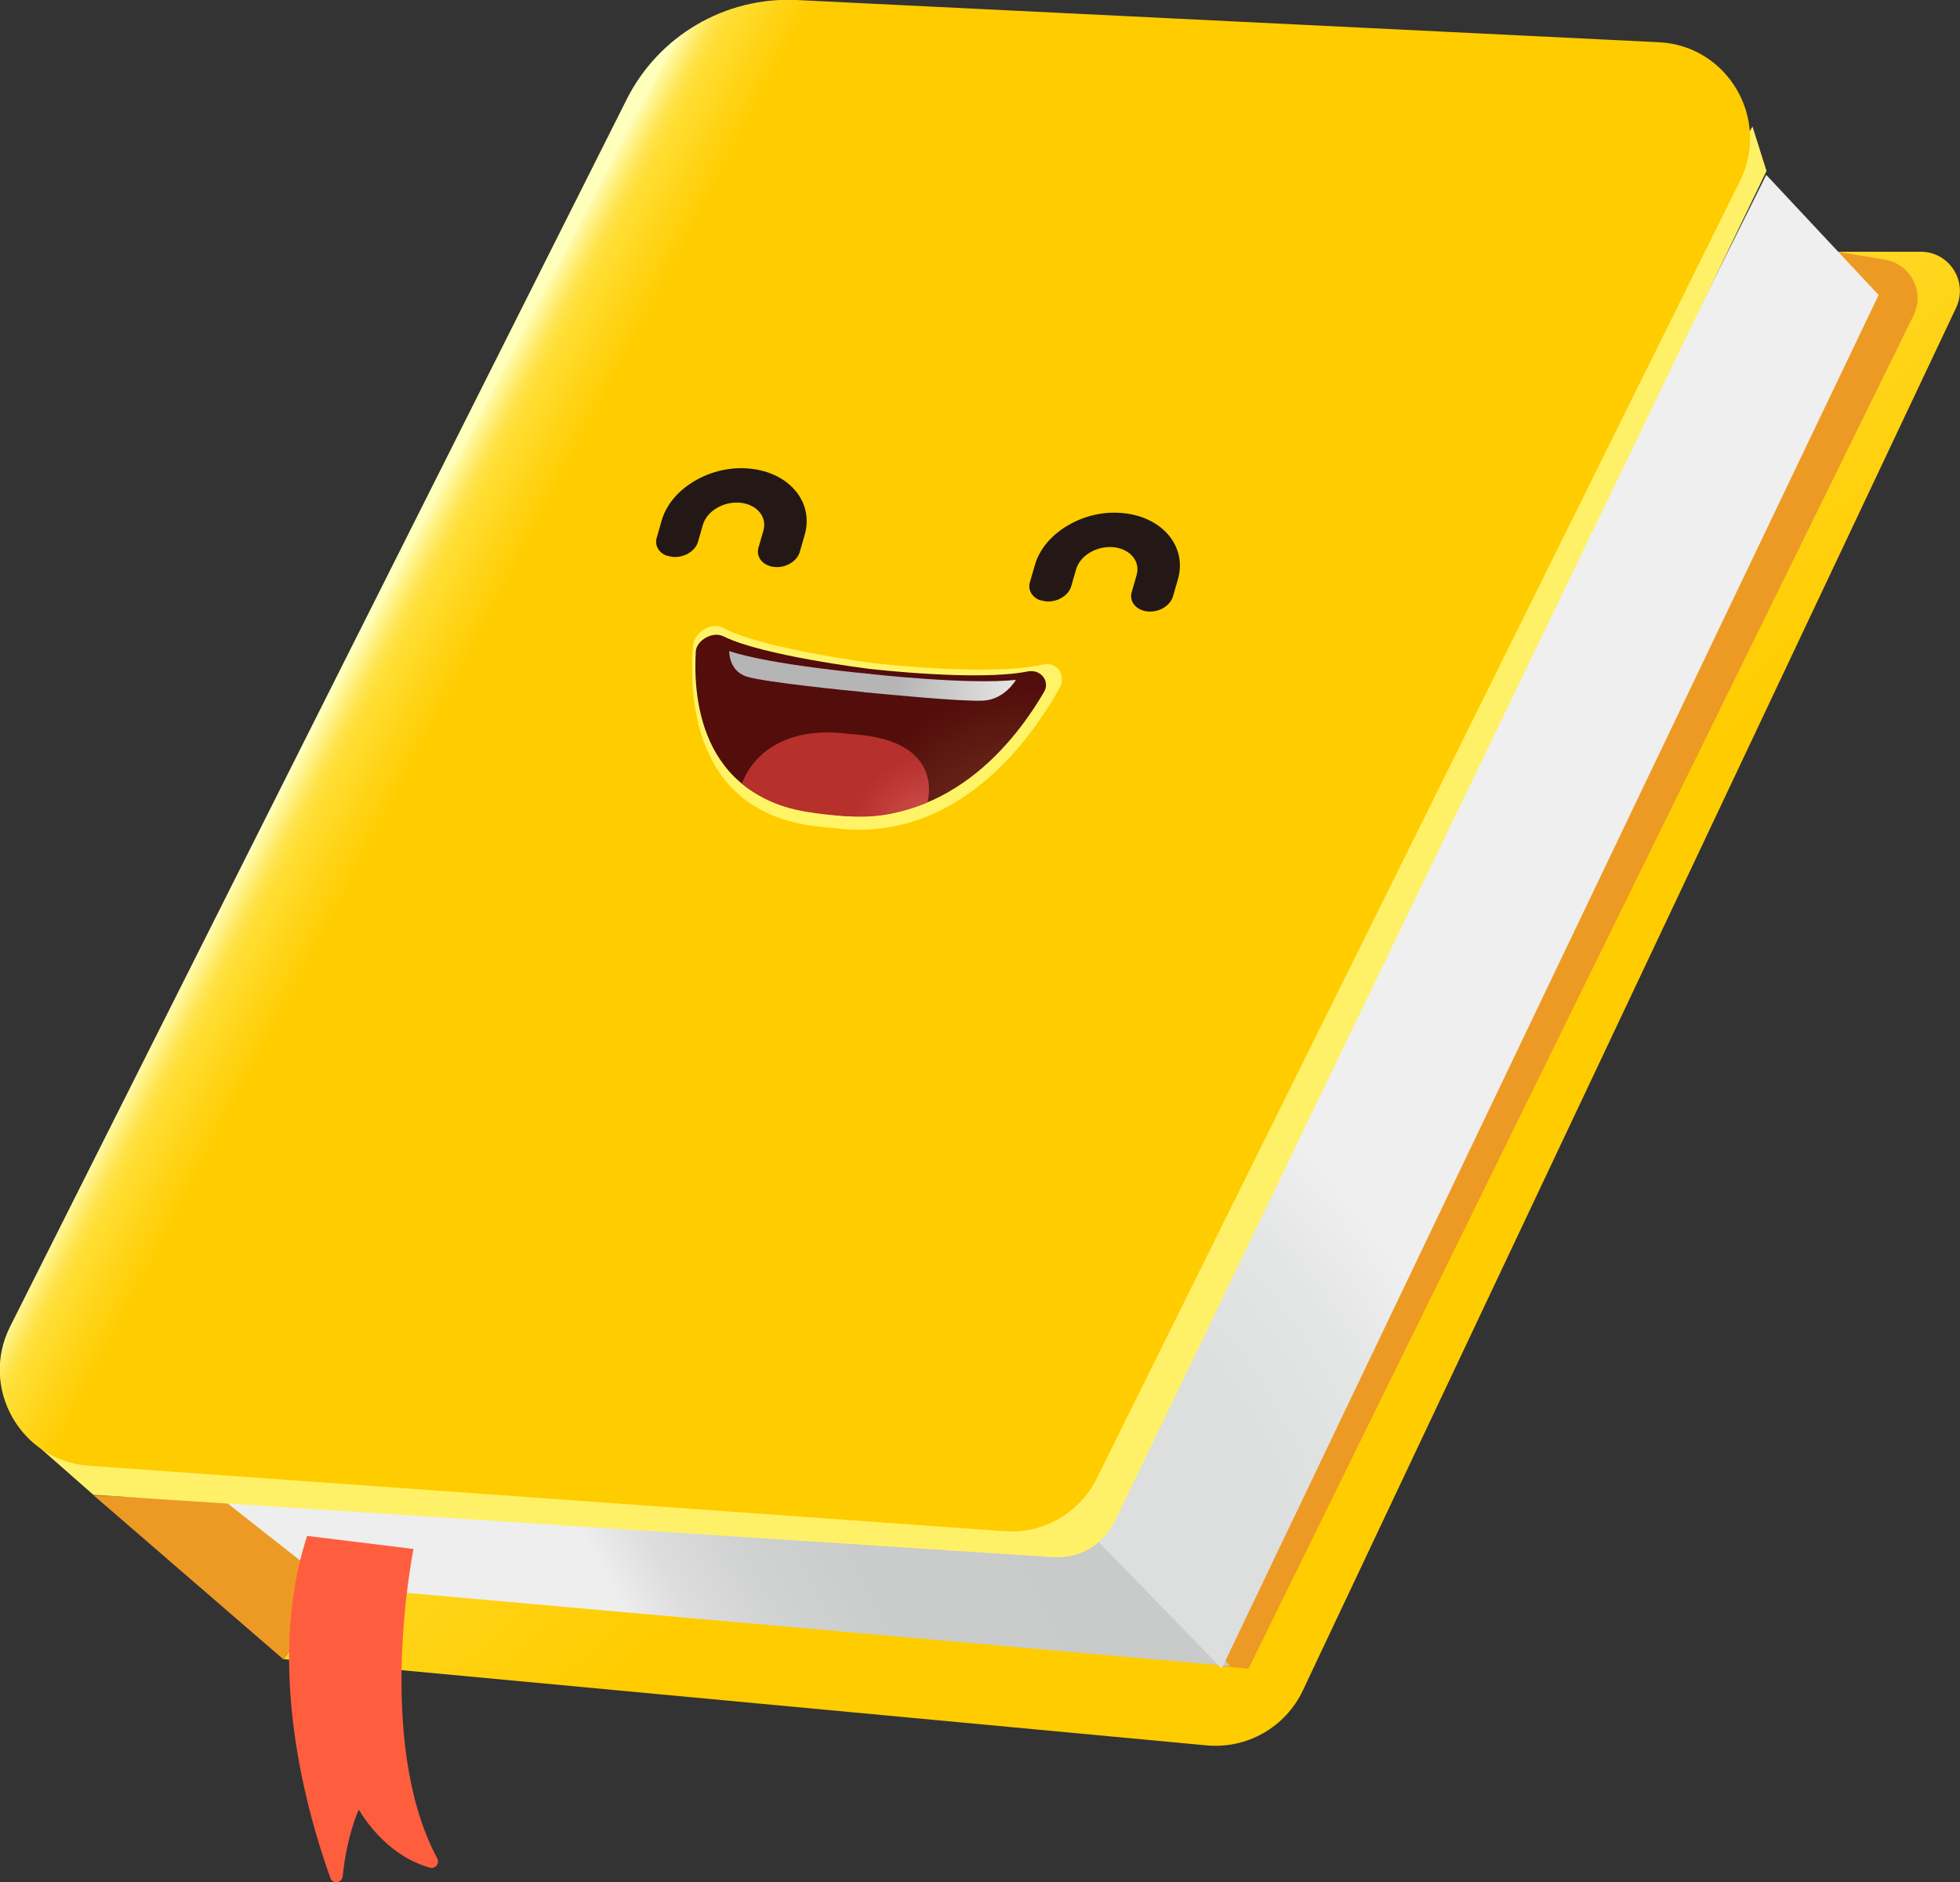<svg width="150" height="144" viewBox="0 0 150 144" fill="none" xmlns="http://www.w3.org/2000/svg">
<rect x="0" y="0" width="150" height="144" fill="#333333" stroke="none"/>
<g id="book_y" clip-path="url(#clip0_563_3720)">
<g id="Group">
<path id="Vector" d="M25.477 121.374L94.512 126.591L140.611 19.262H147.027C149.21 19.281 150.64 21.568 149.699 23.553L99.705 129.35C98.369 132.167 95.434 133.83 92.348 133.547L21.713 126.95L25.495 121.374H25.477Z" fill="url(#paint0_linear_563_3720)"/>
<path id="Vector_2" d="M18.289 114.947L25.477 121.374L21.695 126.969L7.169 114.417L18.289 114.947Z" fill="#ED9A25"/>
<path id="Vector_3" d="M93.327 127.46L95.547 127.687L146.444 24.139C147.328 22.343 146.237 20.207 144.261 19.867L140.611 19.262L93.308 127.441L93.327 127.46Z" fill="#ED9A25"/>
<path id="Vector_4" d="M25.477 121.374L94.117 127.479L84.464 115.986L17.405 115.022L25.477 121.374Z" fill="url(#paint1_linear_563_3720)"/>
<path id="Vector_5" d="M93.496 127.668L143.772 22.57L135.173 13.383L83.335 117.215L93.496 127.668Z" fill="url(#paint2_radial_563_3720)"/>
<path id="Vector_6" d="M134.119 9.678L135.192 13.081L85.33 116.383C84.445 118.198 82.564 119.294 80.57 119.143L7.15 114.38L3.105 110.826L79.121 106.63L134.119 9.678Z" fill="#FFF167"/>
<path id="Vector_7" d="M133.16 13.855L83.938 113.113C82.62 115.778 79.817 117.385 76.863 117.158L6.793 112.149C1.581 111.771 -1.581 106.195 0.771 101.507L47.943 7.637C50.389 2.741 55.488 -0.246 60.945 -7.54865e-05L126.969 3.232C132.238 3.497 135.512 9.111 133.16 13.855Z" fill="url(#paint3_linear_563_3720)"/>
</g>
<g id="Group_2">
<path id="Vector_8" d="M79.61 45.914C79.742 45.952 79.873 45.99 80.024 46.009C80.908 46.103 81.774 45.574 81.981 44.856L82.357 43.552C82.507 43.041 82.884 42.588 83.43 42.266C83.975 41.945 84.615 41.813 85.217 41.869C86.496 42.002 87.287 42.947 86.986 44.005L86.609 45.31C86.402 46.028 86.948 46.69 87.814 46.784C88.698 46.879 89.563 46.349 89.77 45.631L90.147 44.327C90.862 41.831 88.98 39.563 85.97 39.261C84.502 39.109 82.997 39.45 81.717 40.206C80.438 40.962 79.535 42.039 79.196 43.249L78.82 44.553C78.65 45.158 78.989 45.706 79.61 45.933V45.914Z" fill="url(#paint4_linear_563_3720)"/>
<path id="Vector_9" d="M51.047 42.512C51.179 42.55 51.311 42.588 51.461 42.607C52.346 42.701 53.211 42.172 53.418 41.454L53.794 40.149C53.945 39.639 54.321 39.185 54.867 38.864C55.413 38.543 56.052 38.41 56.654 38.467C57.934 38.599 58.724 39.544 58.423 40.603L58.047 41.907C57.84 42.626 58.386 43.287 59.251 43.382C60.135 43.476 61.001 42.947 61.208 42.229L61.584 40.924C62.299 38.429 60.418 36.161 57.407 35.858C55.94 35.707 54.434 36.047 53.155 36.803C51.875 37.56 50.972 38.637 50.633 39.847L50.257 41.151C50.088 41.756 50.426 42.304 51.047 42.531V42.512Z" fill="url(#paint5_linear_563_3720)"/>
<g id="Group_3">
<g id="Group_4">
<path id="Vector_10" d="M62.487 63.229C52.778 62.095 52.778 52.833 53.042 49.374C53.117 48.428 54.434 47.54 55.319 48.032C58.386 49.676 66.966 50.754 66.966 50.754L67.323 50.791C67.323 50.791 75.809 51.755 79.798 50.848C80.927 50.583 81.604 51.718 81.115 52.606C79.271 55.876 73.72 64.515 64.011 63.38" fill="#FFF467"/>
<path id="Vector_11" d="M62.468 62.189C53.249 61.112 53.079 52.833 53.249 49.846C53.286 49.033 54.509 48.258 55.375 48.693C58.329 50.167 66.476 51.169 66.476 51.169L66.815 51.207C66.815 51.207 74.887 52.133 78.631 51.377C79.685 51.169 80.362 52.152 79.911 52.927C78.255 55.763 73.137 63.437 63.917 62.359" fill="url(#paint6_radial_563_3720)"/>
</g>
<path id="Vector_12" d="M56.786 59.959C56.786 59.959 58.009 55.687 64.087 56.065L65.272 56.179H65.385L66.345 56.292C72.29 57.124 70.973 61.396 70.973 61.396C67.85 62.662 66.025 62.587 63.391 62.341C61.076 62.076 59.006 61.755 56.805 59.959H56.786Z" fill="url(#paint7_radial_563_3720)"/>
<g id="Group_5">
<path id="Vector_13" d="M77.747 52.02C77.747 52.02 76.9 53.513 75.263 53.608C73.626 53.702 67.568 53.097 66.119 52.965L66.552 51.566C66.552 51.566 74.134 52.417 77.747 52.02Z" fill="url(#paint8_radial_563_3720)"/>
<path id="Vector_14" d="M55.808 49.809C55.808 49.809 55.751 51.377 57.219 51.793C58.687 52.209 64.764 52.833 66.213 52.965L66.608 51.566C66.608 51.566 58.969 50.886 55.789 49.809H55.808Z" fill="url(#paint9_radial_563_3720)"/>
</g>
</g>
</g>
<path id="Vector_15" d="M23.501 117.518L31.648 118.519C31.648 118.519 28.657 133.188 33.455 142.185C33.661 142.582 33.323 143.017 32.909 142.904C31.592 142.545 29.315 141.486 27.452 138.462C27.452 138.462 26.53 140.465 26.229 143.565C26.173 144.076 25.458 144.189 25.288 143.698C23.595 139.01 20.227 127.536 23.501 117.536V117.518Z" fill="#FF5E3E"/>
</g>
<defs>
<linearGradient id="paint0_linear_563_3720" x1="59.803" y1="42.844" x2="96.788" y2="86.77" gradientUnits="userSpaceOnUse">
<stop offset="0.14" stop-color="#FFFFBC"/>
<stop offset="0.18" stop-color="#FFF8A2"/>
<stop offset="0.27" stop-color="#FFED72"/>
<stop offset="0.35" stop-color="#FFE44F"/>
<stop offset="0.42" stop-color="#FFDF3A"/>
<stop offset="0.46" stop-color="#FFDE33"/>
<stop offset="0.87" stop-color="#FFD00C"/>
<stop offset="1" stop-color="#FFCC00"/>
</linearGradient>
<linearGradient id="paint1_linear_563_3720" x1="28.344" y1="135.836" x2="83.309" y2="106.941" gradientUnits="userSpaceOnUse">
<stop offset="0.37" stop-color="#EEEEEE"/>
<stop offset="0.44" stop-color="#DDDDDD"/>
<stop offset="0.53" stop-color="#D1D2D2"/>
<stop offset="0.66" stop-color="#CACBCB"/>
<stop offset="1" stop-color="#C9CACA"/>
</linearGradient>
<radialGradient id="paint2_radial_563_3720" cx="0" cy="0" r="1" gradientUnits="userSpaceOnUse" gradientTransform="translate(58.24 129.722) rotate(-27.949) scale(89.051 89.282)">
<stop offset="0.13" stop-color="#DCDDDD"/>
<stop offset="0.46" stop-color="#DDDEDE"/>
<stop offset="0.58" stop-color="#E4E5E5"/>
<stop offset="0.66" stop-color="#EFEFEF"/>
</radialGradient>
<linearGradient id="paint3_linear_563_3720" x1="31.323" y1="38.898" x2="39.718" y2="43.287" gradientUnits="userSpaceOnUse">
<stop offset="0.14" stop-color="#FFFFBC"/>
<stop offset="0.18" stop-color="#FFF8A2"/>
<stop offset="0.27" stop-color="#FFED72"/>
<stop offset="0.35" stop-color="#FFE44F"/>
<stop offset="0.42" stop-color="#FFDF3A"/>
<stop offset="0.46" stop-color="#FFDE33"/>
<stop offset="0.87" stop-color="#FFD00C"/>
<stop offset="1" stop-color="#FFCC00"/>
</linearGradient>
<linearGradient id="paint4_linear_563_3720" x1="85.045" y1="19.534" x2="84.724" y2="35.007" gradientUnits="userSpaceOnUse">
<stop offset="0.09" stop-color="#231815"/>
<stop offset="0.21" stop-color="#2A201E"/>
<stop offset="0.41" stop-color="#3F3937"/>
<stop offset="0.61" stop-color="#595757"/>
<stop offset="0.69" stop-color="#514E4D"/>
<stop offset="0.82" stop-color="#3D3635"/>
<stop offset="0.95" stop-color="#231815"/>
</linearGradient>
<linearGradient id="paint5_linear_563_3720" x1="56.489" y1="16.141" x2="56.169" y2="31.614" gradientUnits="userSpaceOnUse">
<stop offset="0.09" stop-color="#231815"/>
<stop offset="0.21" stop-color="#2A201E"/>
<stop offset="0.41" stop-color="#3F3937"/>
<stop offset="0.61" stop-color="#595757"/>
<stop offset="0.69" stop-color="#514E4D"/>
<stop offset="0.82" stop-color="#3D3635"/>
<stop offset="0.95" stop-color="#231815"/>
</linearGradient>
<radialGradient id="paint6_radial_563_3720" cx="0" cy="0" r="1" gradientUnits="userSpaceOnUse" gradientTransform="translate(79.18 66.615) rotate(-174.254) scale(14.596 14.051)">
<stop offset="0.38" stop-color="#6E2E1D"/>
<stop offset="1" stop-color="#530D0B"/>
</radialGradient>
<radialGradient id="paint7_radial_563_3720" cx="0" cy="0" r="1" gradientUnits="userSpaceOnUse" gradientTransform="translate(71.971 63.311) rotate(-174.254) scale(6.81 5.487)">
<stop stop-color="#D45554"/>
<stop offset="1" stop-color="#B6302C"/>
</radialGradient>
<radialGradient id="paint8_radial_563_3720" cx="0" cy="0" r="1" gradientUnits="userSpaceOnUse" gradientTransform="translate(81.106 53.124) rotate(-174.254) scale(12.41 11.947)">
<stop stop-color="#F7F8F8"/>
<stop offset="1" stop-color="#B5B5B6"/>
</radialGradient>
<radialGradient id="paint9_radial_563_3720" cx="0" cy="0" r="1" gradientUnits="userSpaceOnUse" gradientTransform="translate(80.203 52.992) rotate(5.746) scale(12.41 11.947)">
<stop stop-color="#F7F8F8"/>
<stop offset="1" stop-color="#B5B5B6"/>
</radialGradient>
<clipPath id="clip0_563_3720">
<rect width="150" height="144" fill="white" transform="matrix(-1 0 0 1 150 0)"/>
</clipPath>
</defs>
</svg>
